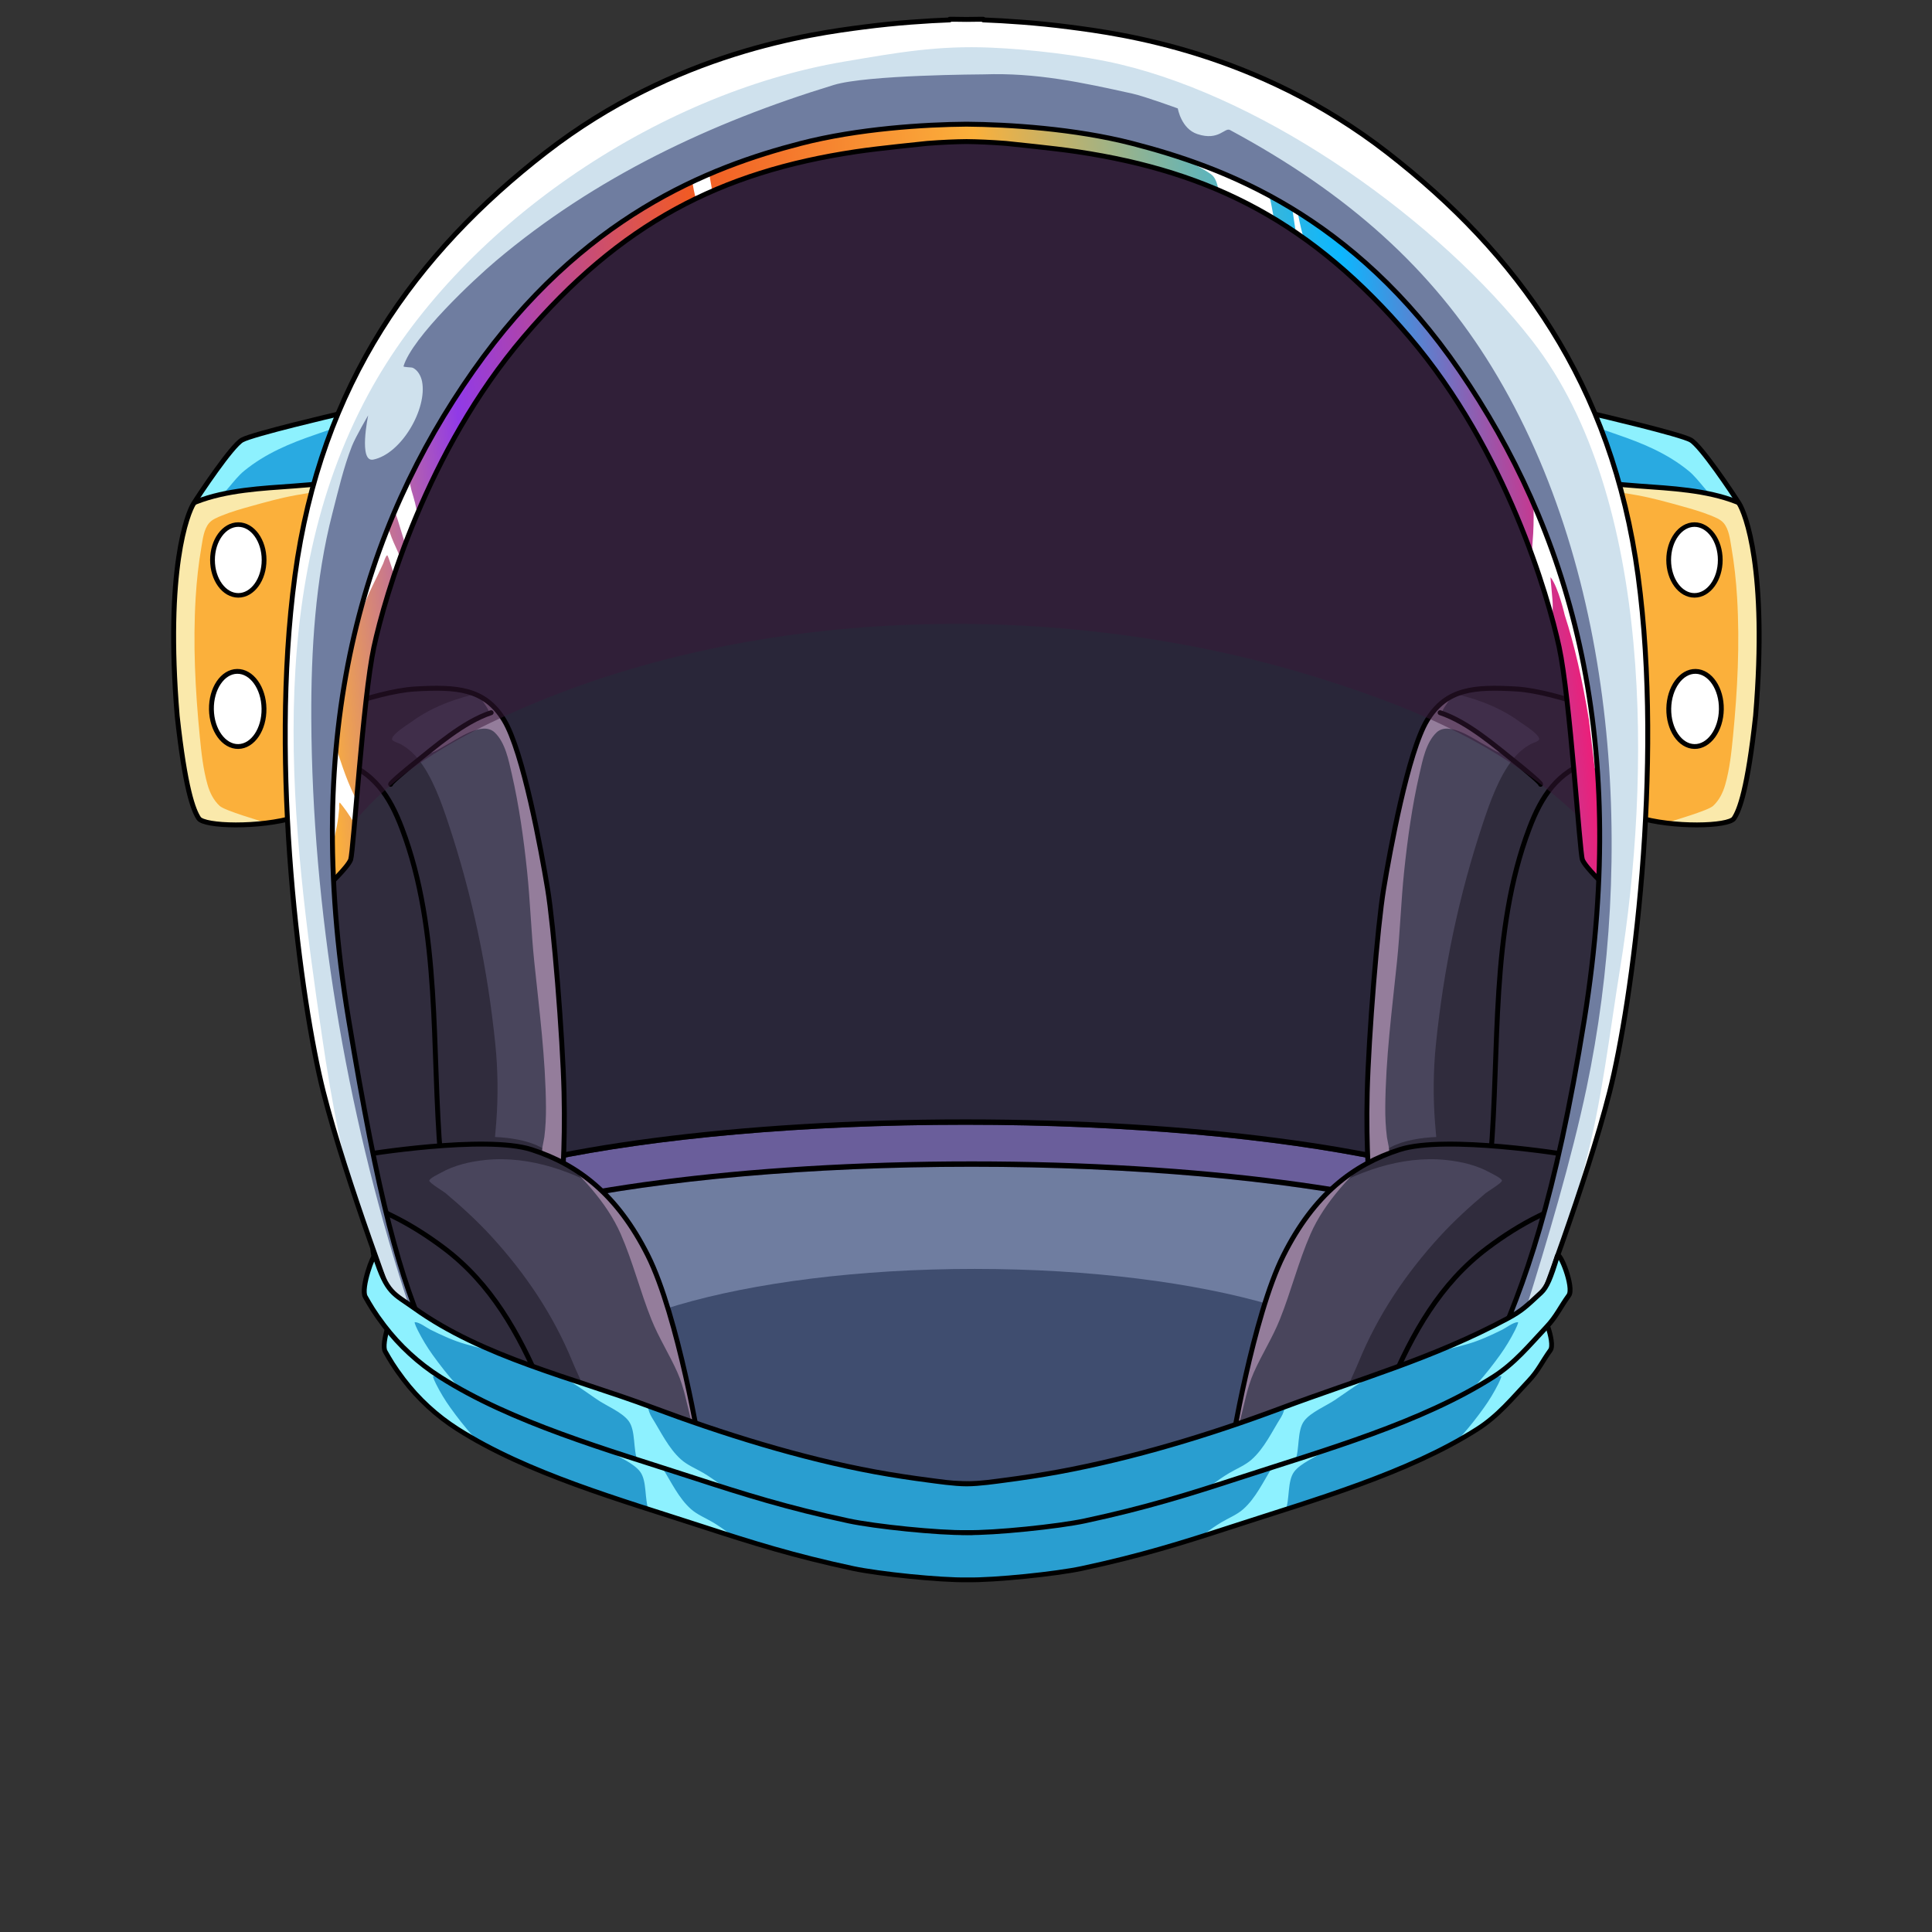 <svg width="100%" height="100%" viewBox="0 0 800 800" version="1.1"
    xmlns="http://www.w3.org/2000/svg" style="fill-rule:evenodd;clip-rule:evenodd;stroke-linecap:round;stroke-linejoin:round;stroke-miterlimit:1.5;">
    <rect x="0" y="0" width="800" height="800" fill="#333333" stroke="none"/>
    <g id="accessories-back" transform="translate(0,40)">
        <g id="astro-helmet-back" transform="matrix(0.953,0,0,0.953,18.564,7.93)">
            <path d="M159.048,533.673C139.148,473.972 122.816,406.741 120.745,344.195C113.971,139.636 232.338,-15.74 450.189,13.967C485.299,18.755 521.946,25.555 553.654,42.094C586.872,59.42 609.505,90.929 627.922,122.567C691.154,231.188 682.496,306.971 665.128,423.584C659.994,458.053 654.758,508.451 634.041,534.706C616.351,557.126 539.498,574.396 514.64,584.507C464.271,604.997 386.008,614.607 316.302,591.93C234.206,565.222 160.109,536.857 159.048,533.673Z" style="fill:rgb(41,38,57);"/>
            <clipPath id="_clip1_astro_helmet">
                <path d="M159.048,533.673C139.148,473.972 122.816,406.741 120.745,344.195C113.971,139.636 232.338,-15.74 450.189,13.967C485.299,18.755 521.946,25.555 553.654,42.094C586.872,59.42 609.505,90.929 627.922,122.567C691.154,231.188 682.496,306.971 665.128,423.584C659.994,458.053 654.758,508.451 634.041,534.706C616.351,557.126 539.498,574.396 514.64,584.507C464.271,604.997 386.008,614.607 316.302,591.93C234.206,565.222 160.109,536.857 159.048,533.673Z"/>
            </clipPath>
            <g clip-path="url(#_clip1_astro_helmet)">
                <path d="M158.622,597.591C150.081,589.997 143.436,576.512 138.697,566.311C134.503,557.283 131.151,547.773 129.408,537.948C119.268,480.774 187.097,471.526 226.436,469.366C302.406,465.195 385.443,463.602 461.427,465.242C509.226,466.274 558.577,465.312 605.412,476.837C626.057,481.917 653.193,485.417 667.629,502.303C702.777,543.416 630.336,605.512 601.093,624.118C591.554,630.188 581.646,635.69 571.439,640.554C530.382,660.119 484.895,668.737 439.896,672.822" style="fill:rgb(26,25,33);"/>
            </g>
        </g>
        <g transform="matrix(1.104,0,0,0.721,-55.541,121.042)">
            <g id="astro-suit-back">
                <path d="M412.423,422.61C534.488,422.61 633.59,454.335 633.59,493.411C633.59,532.487 537.819,627.324 415.753,627.324C293.688,627.324 191.256,532.487 191.256,493.411C191.256,454.335 290.358,422.61 412.423,422.61Z" style="fill:rgb(106,94,155);"/>
                <clipPath id="_clip2_astro_helmet">
                    <path d="M412.423,422.61C534.488,422.61 633.59,454.335 633.59,493.411C633.59,532.487 537.819,627.324 415.753,627.324C293.688,627.324 191.256,532.487 191.256,493.411C191.256,454.335 290.358,422.61 412.423,422.61Z"/>
                </clipPath>
                <g clip-path="url(#_clip2_astro_helmet)">
                    <g transform="matrix(1,0,0,1,2.295,24.116)">
                        <path d="M412.423,422.61C534.488,422.61 633.59,454.335 633.59,493.411C633.59,532.487 537.819,627.324 415.753,627.324C293.688,627.324 191.256,532.487 191.256,493.411C191.256,454.335 290.358,422.61 412.423,422.61Z" style="fill:rgb(111,125,160);"/>
                        <path d="M412.423,419.513C326.646,419.513 252.171,435.194 215.203,458.012C205.39,464.069 198.165,470.687 193.934,477.581C190.8,482.685 189.235,488.014 189.235,493.411C189.235,498.605 190.783,504.74 193.892,511.425C198.201,520.687 205.557,531.228 215.504,542.091C253.534,583.622 329.8,630.421 415.753,630.421C501.74,630.421 574.748,583.591 610.821,542.045C620.262,531.172 627.199,520.622 631.251,511.351C634.163,504.69 635.611,498.586 635.611,493.411C635.611,488.014 634.045,482.685 630.912,477.581C626.68,470.687 619.455,464.069 609.643,458.012C572.674,435.194 498.2,419.513 412.423,419.513ZM412.423,422.61C534.488,422.61 633.59,454.335 633.59,493.411C633.59,532.487 537.819,627.324 415.753,627.324C293.688,627.324 191.256,532.487 191.256,493.411C191.256,454.335 290.358,422.61 412.423,422.61Z"/>
                    </g>
                    <g transform="matrix(0.712,0,0,1,122.243,82.779)">
                        <path d="M412.423,422.61C534.488,422.61 633.59,454.335 633.59,493.411C633.59,532.487 537.819,627.324 415.753,627.324C293.688,627.324 191.256,532.487 191.256,493.411C191.256,454.335 290.358,422.61 412.423,422.61Z" style="fill:rgb(63,77,111);"/>
                    </g>
                    <g transform="matrix(0.962,0,0,1.475,27.547,-214.731)">
                        <path d="M203.92,514.57C203.041,512.433 212.01,506.078 213.17,505.239C224.432,497.093 237.519,493.062 251.024,490.49" style="fill:none;stroke:black;stroke-width:2.1px;"/>
                    </g>
                    <g transform="matrix(0.962,0,0,1.475,27.547,-214.731)">
                        <path d="M605.884,511.601C606.351,511.714 603.686,506.57 603.489,506.314C601.087,503.19 597.75,500.787 594.453,498.691C584.272,492.219 567.166,485.333 555.349,485.333" style="fill:none;stroke:black;stroke-width:2.1px;"/>
                    </g>
                </g>
                <path d="M412.423,419.513C326.646,419.513 252.171,435.194 215.203,458.012C205.39,464.069 198.165,470.687 193.934,477.581C190.8,482.685 189.235,488.014 189.235,493.411C189.235,498.605 190.783,504.74 193.892,511.425C198.201,520.687 205.557,531.228 215.504,542.091C253.534,583.622 329.8,630.421 415.753,630.421C501.74,630.421 574.748,583.591 610.821,542.045C620.262,531.172 627.199,520.622 631.251,511.351C634.163,504.69 635.611,498.586 635.611,493.411C635.611,488.014 634.045,482.685 630.912,477.581C626.68,470.687 619.455,464.069 609.643,458.012C572.674,435.194 498.2,419.513 412.423,419.513ZM412.423,422.61C534.488,422.61 633.59,454.335 633.59,493.411C633.59,532.487 537.819,627.324 415.753,627.324C293.688,627.324 191.256,532.487 191.256,493.411C191.256,454.335 290.358,422.61 412.423,422.61Z"/>
            </g>
        </g>
    </g>
    <g id="accessories-front" transform="translate(0,40)">"
        <g id="astro-helmet-mask" transform="matrix(0.953,0,0,0.953,18.564,7.93)">
            <path d="M159.048,533.673C139.148,473.972 122.816,406.741 120.745,344.195C113.971,139.636 232.338,-15.74 450.189,13.967C485.299,18.755 521.946,25.555 553.654,42.094C586.872,59.42 609.505,90.929 627.922,122.567C691.154,231.188 682.496,306.971 665.128,423.584C659.994,458.053 654.758,508.451 634.041,534.706C616.351,557.126 539.498,574.396 514.64,584.507C464.271,604.997 386.008,614.607 316.302,591.93C234.206,565.222 160.109,536.857 159.048,533.673Z" style="fill:none;"/>
        </g>
        <g id="astro-suit-front" transform="matrix(0.992,0,0,0.992,3.36,-13.645)">
            <g id="helmet-front" transform="matrix(1.074,0,0,1.074,-29.584,-14.202)">
                <g id="Curves" transform="matrix(0.91,0,0,0.91,35.882,15.428)">
                    <g id="cushion">
                        <path d="M116.784,278.44C116.784,278.44 146.954,265.669 164.681,264.653C182.408,263.636 194.395,264.398 202.639,277.941C210.882,291.484 218.569,333.89 221.228,349.926C223.888,365.962 227.65,412.604 228.272,437C228.894,461.397 227.15,479.477 227.15,479.477L145.104,475.663C145.104,475.663 127.734,390.818 124.965,362.589C122.195,334.359 116.784,278.44 116.784,278.44Z" style="fill:rgb(73,69,92);"/>
                        <clipPath id="_clip3_astro_helmet">
                            <path d="M116.784,278.44C116.784,278.44 146.954,265.669 164.681,264.653C182.408,263.636 194.395,264.398 202.639,277.941C210.882,291.484 218.569,333.89 221.228,349.926C223.888,365.962 227.65,412.604 228.272,437C228.894,461.397 227.15,479.477 227.15,479.477L145.104,475.663C145.104,475.663 127.734,390.818 124.965,362.589C122.195,334.359 116.784,278.44 116.784,278.44Z"/>
                        </clipPath>
                        <g clip-path="url(#_clip3_astro_helmet)">
                            <path d="M217.205,483.857C210.772,482.313 170.738,484.3 163.084,485.275C153.051,486.555 140.898,475.204 131.295,470.74C122.437,466.622 118.631,456.981 116.227,448.131C111.247,429.796 108.742,410.528 106.741,391.675C105.798,382.793 105.12,373.882 104.705,364.96C102.961,327.471 101.33,272.963 139.272,251.515C146.931,247.185 155.386,244.521 163.988,242.82C174.257,240.789 184.63,240.348 195.058,241.119L213.77,263.684C214.192,264.102 212.582,263.619 211.988,263.641C210.691,263.689 209.396,263.842 208.106,263.974C204.247,264.37 200.404,264.878 196.586,265.562C184.73,267.687 172.752,271.536 162.987,278.776C161.705,279.726 154.581,284.021 154.833,286.163C154.93,286.993 157.823,287.859 158.421,288.185C161.452,289.835 163.988,292.097 166.135,294.792C172.01,302.169 175.843,312.978 178.774,321.772C189.168,352.953 195.622,384.05 198.93,416.432C200.051,427.399 200.152,438.829 199.317,449.808C199.159,451.873 198.984,453.936 198.786,455.997C205.044,456.285 212.473,457.356 217.918,460.188C224.204,463.458 225.127,464.068 228.848,467.004C229.09,467.194 232.341,469.636 232.019,469.913C231.511,470.35 220.882,484.739 217.205,483.857Z" style="fill:rgb(48,44,61);"/>
                            <path d="M180.486,283.677C184.003,281.366 188.147,279.344 191.792,277.241C192.726,276.702 194.17,275.576 195.802,275.02C197.968,274.281 190.025,266.969 191.864,265.038C193.205,263.629 200.299,269.751 200.998,270.532C204.972,274.97 207.755,280.66 210.165,286.052C220.704,309.628 225.753,335.673 230.052,360.986C233.695,382.438 237.38,404.164 238.103,425.948C238.476,437.17 238.4,449.084 236.385,460.185C235.981,462.408 234.69,469.278 231.799,470.182C229.808,470.804 227.093,468.562 225.563,467.581C223.709,466.391 220.16,466.114 219.159,464.025C218.298,462.229 219.621,457.871 219.854,456.028C220.389,451.798 220.59,447.542 220.558,443.28C220.399,422.468 217.702,401.834 215.558,381.17C214.22,368.275 213.836,355.312 212.485,342.421C211.027,328.517 209.069,314.462 205.929,300.827C204.614,295.115 203.192,287.55 198.677,283.247C193.275,278.1 182.414,286.307 177.523,288.827C176.581,289.312 171.629,292.557 170.703,291.864C169.886,291.253 175.908,286.523 176.37,286.147" style="fill:rgb(148,125,155);"/>
                            <path d="M120.582,291.59C120.897,290.956 131.901,294.815 132.623,295.076C147.096,300.314 153.713,310.156 159.049,324.216C175.738,368.189 171.61,418.669 175.564,464.805" style="fill:none;stroke:black;stroke-width:2.1px;"/>
                            <path d="M154.222,305.377C153.8,304.931 162.384,297.949 162.872,297.556C163.144,297.337 163.418,297.12 163.691,296.902C173.408,289.169 185.114,278.785 197.138,274.777" style="fill:none;stroke:black;stroke-width:2.1px;"/>
                        </g>
                        <path d="M116.784,278.44C116.784,278.44 146.954,265.669 164.681,264.653C182.408,263.636 194.395,264.398 202.639,277.941C210.882,291.484 218.569,333.89 221.228,349.926C223.888,365.962 227.65,412.604 228.272,437C228.894,461.397 227.15,479.477 227.15,479.477L145.104,475.663C145.104,475.663 127.734,390.818 124.965,362.589C122.195,334.359 116.784,278.44 116.784,278.44Z" style="fill:none;stroke:black;stroke-width:2.1px;"/>
                        <g transform="matrix(-1,0,0,1,799.574,0)">
                            <path d="M116.784,278.44C116.784,278.44 146.954,265.669 164.681,264.653C182.408,263.636 194.395,264.398 202.639,277.941C210.882,291.484 218.569,333.89 221.228,349.926C223.888,365.962 227.65,412.604 228.272,437C228.894,461.397 227.15,479.477 227.15,479.477L145.104,475.663C145.104,475.663 127.734,390.818 124.965,362.589C122.195,334.359 116.784,278.44 116.784,278.44Z" style="fill:rgb(73,69,92);"/>
                            <clipPath id="_clip4_astro_helmet">
                                <path d="M116.784,278.44C116.784,278.44 146.954,265.669 164.681,264.653C182.408,263.636 194.395,264.398 202.639,277.941C210.882,291.484 218.569,333.89 221.228,349.926C223.888,365.962 227.65,412.604 228.272,437C228.894,461.397 227.15,479.477 227.15,479.477L145.104,475.663C145.104,475.663 127.734,390.818 124.965,362.589C122.195,334.359 116.784,278.44 116.784,278.44Z"/>
                            </clipPath>
                            <g clip-path="url(#_clip4_astro_helmet)">
                                <path d="M217.205,483.857C210.772,482.313 170.738,484.3 163.084,485.275C153.051,486.555 140.898,475.204 131.295,470.74C122.437,466.622 118.631,456.981 116.227,448.131C111.247,429.796 108.742,410.528 106.741,391.675C105.798,382.793 105.12,373.882 104.705,364.96C102.961,327.471 101.33,272.963 139.272,251.515C146.931,247.185 155.386,244.521 163.988,242.82C174.257,240.789 184.63,240.348 195.058,241.119L213.77,263.684C214.192,264.102 212.582,263.619 211.988,263.641C210.691,263.689 209.396,263.842 208.106,263.974C204.247,264.37 200.404,264.878 196.586,265.562C184.73,267.687 172.752,271.536 162.987,278.776C161.705,279.726 154.581,284.021 154.833,286.163C154.93,286.993 157.823,287.859 158.421,288.185C161.452,289.835 163.988,292.097 166.135,294.792C172.01,302.169 175.843,312.978 178.774,321.772C189.168,352.953 195.622,384.05 198.93,416.432C200.051,427.399 200.152,438.829 199.317,449.808C199.159,451.873 198.984,453.936 198.786,455.997C205.044,456.285 212.473,457.356 217.918,460.188C224.204,463.458 225.127,464.068 228.848,467.004C229.09,467.194 232.341,469.636 232.019,469.913C231.511,470.35 220.882,484.739 217.205,483.857Z" style="fill:rgb(48,44,61);"/>
                                <path d="M180.486,283.677C184.003,281.366 188.147,279.344 191.792,277.241C192.726,276.702 194.17,275.576 195.802,275.02C197.968,274.281 190.025,266.969 191.864,265.038C193.205,263.629 200.299,269.751 200.998,270.532C204.972,274.97 207.755,280.66 210.165,286.052C220.704,309.628 225.753,335.673 230.052,360.986C233.695,382.438 237.38,404.164 238.103,425.948C238.476,437.17 238.4,449.084 236.385,460.185C235.981,462.408 234.69,469.278 231.799,470.182C229.808,470.804 227.093,468.562 225.563,467.581C223.709,466.391 220.16,466.114 219.159,464.025C218.298,462.229 219.621,457.871 219.854,456.028C220.389,451.798 220.59,447.542 220.558,443.28C220.399,422.468 217.702,401.834 215.558,381.17C214.22,368.275 213.836,355.312 212.485,342.421C211.027,328.517 209.069,314.462 205.929,300.827C204.614,295.115 203.192,287.55 198.677,283.247C193.275,278.1 182.414,286.307 177.523,288.827C176.581,289.312 171.629,292.557 170.703,291.864C169.886,291.253 175.908,286.523 176.37,286.147" style="fill:rgb(148,125,155);"/>
                                <path d="M120.582,291.59C120.897,290.956 131.901,294.815 132.623,295.076C147.096,300.314 153.713,310.156 159.049,324.216C175.738,368.189 171.61,418.669 175.564,464.805" style="fill:none;stroke:black;stroke-width:2.1px;"/>
                                <path d="M154.222,305.377C153.8,304.931 162.384,297.949 162.872,297.556C163.144,297.337 163.418,297.12 163.691,296.902C173.408,289.169 185.114,278.785 197.138,274.777" style="fill:none;stroke:black;stroke-width:2.1px;"/>
                            </g>
                            <path d="M116.784,278.44C116.784,278.44 146.954,265.669 164.681,264.653C182.408,263.636 194.395,264.398 202.639,277.941C210.882,291.484 218.569,333.89 221.228,349.926C223.888,365.962 227.65,412.604 228.272,437C228.894,461.397 227.15,479.477 227.15,479.477L145.104,475.663C145.104,475.663 127.734,390.818 124.965,362.589C122.195,334.359 116.784,278.44 116.784,278.44Z" style="fill:none;stroke:black;stroke-width:2.1px;"/>
                        </g>
                        <path d="M142.504,463.622C142.504,463.622 194.643,454.998 214.447,461.398C234.252,467.799 250.994,480.539 264.038,506.534C277.083,532.528 286.471,589.73 286.471,589.73C286.471,589.73 204.517,564.953 185.571,553.41C166.624,541.867 155.164,527.687 155.164,527.687L142.504,463.622Z" style="fill:rgb(73,69,92);"/>
                        <clipPath id="_clip5_astro_helmet">
                            <path d="M142.504,463.622C142.504,463.622 194.643,454.998 214.447,461.398C234.252,467.799 250.994,480.539 264.038,506.534C277.083,532.528 286.471,589.73 286.471,589.73C286.471,589.73 204.517,564.953 185.571,553.41C166.624,541.867 155.164,527.687 155.164,527.687L142.504,463.622Z"/>
                        </clipPath>
                        <g clip-path="url(#_clip5_astro_helmet)">
                            <path d="M264.386,490.978C264.175,490.037 261.599,488.725 260.927,488.252C257.175,485.615 253.281,483.166 249.355,480.797C233.072,470.97 213.811,463.808 194.534,465.831C187.994,466.518 181.363,468.065 175.588,471.328C175.037,471.64 170.687,473.68 170.734,474.685C170.78,475.649 176.905,479.329 177.653,479.961C184.496,485.752 191.156,491.799 197.212,498.416C211.854,514.416 223.75,532.081 231.958,552.176C234.449,558.272 238.701,565.924 239.163,572.595C239.419,576.296 231.299,573.116 229.864,572.642C219.191,569.116 208.814,564.559 198.441,560.253C172.121,549.329 141.568,537.781 128.813,510.052C125.428,502.692 123.887,494.699 122.965,486.697C122.099,479.172 119.039,459.065 123.997,452.499C127.942,447.276 146.823,446.55 152.635,446.086C181.957,443.747 211.803,448.211 237.807,462.404" style="fill:rgb(48,44,61);"/>
                            <path d="M205.469,449.449C204.93,450.054 206.983,450.032 207.708,450.394C209.203,451.14 210.642,452.002 212.051,452.899C216.134,455.5 219.818,458.747 223.506,461.878C234.751,471.428 246.512,483.786 252.486,497.444C257.685,509.329 260.78,521.933 265.594,533.945C268.752,541.827 273.308,548.889 276.718,556.6C279.639,563.208 280.826,570.538 282.666,577.476C282.823,578.066 284.252,584.635 284.971,584.465C285.482,584.345 285.248,581.038 285.244,580.675C285.2,575.917 284.619,571.177 283.981,566.468C281.278,546.53 277.543,526.382 270.085,507.617C261.246,485.378 245.014,469.053 224.72,457.202" style="fill:rgb(148,125,155);"/>
                            <path d="M142.812,484.26C142.797,484.28 144.128,484.778 144.201,484.806C145.101,485.15 145.993,485.504 146.875,485.895C149.608,487.105 152.299,488.44 154.985,489.753C162.693,493.523 170.115,498.278 176.965,503.43C197.18,518.633 208.903,539.805 218.669,562.675" style="fill:none;stroke:black;stroke-width:2.1px;"/>
                        </g>
                        <path d="M142.504,463.622C142.504,463.622 194.643,454.998 214.447,461.398C234.252,467.799 250.994,480.539 264.038,506.534C277.083,532.528 286.471,589.73 286.471,589.73C286.471,589.73 204.517,564.953 185.571,553.41C166.624,541.867 155.164,527.687 155.164,527.687L142.504,463.622Z" style="fill:none;stroke:black;stroke-width:2.1px;"/>
                        <g transform="matrix(-1,0,0,1,799.574,0)">
                            <path d="M142.504,463.622C142.504,463.622 194.643,454.998 214.447,461.398C234.252,467.799 250.994,480.539 264.038,506.534C277.083,532.528 286.471,589.73 286.471,589.73C286.471,589.73 204.517,564.953 185.571,553.41C166.624,541.867 155.164,527.687 155.164,527.687L142.504,463.622Z" style="fill:rgb(73,69,92);"/>
                            <clipPath id="_clip6_astro_helmet">
                                <path d="M142.504,463.622C142.504,463.622 194.643,454.998 214.447,461.398C234.252,467.799 250.994,480.539 264.038,506.534C277.083,532.528 286.471,589.73 286.471,589.73C286.471,589.73 204.517,564.953 185.571,553.41C166.624,541.867 155.164,527.687 155.164,527.687L142.504,463.622Z"/>
                            </clipPath>
                            <g clip-path="url(#_clip6_astro_helmet)">
                                <path d="M264.386,490.978C264.175,490.037 261.599,488.725 260.927,488.252C257.175,485.615 253.281,483.166 249.355,480.797C233.072,470.97 213.811,463.808 194.534,465.831C187.994,466.518 181.363,468.065 175.588,471.328C175.037,471.64 170.687,473.68 170.734,474.685C170.78,475.649 176.905,479.329 177.653,479.961C184.496,485.752 191.156,491.799 197.212,498.416C211.854,514.416 223.75,532.081 231.958,552.176C234.449,558.272 238.701,565.924 239.163,572.595C239.419,576.296 231.299,573.116 229.864,572.642C219.191,569.116 208.814,564.559 198.441,560.253C172.121,549.329 141.568,537.781 128.813,510.052C125.428,502.692 123.887,494.699 122.965,486.697C122.099,479.172 119.039,459.065 123.997,452.499C127.942,447.276 146.823,446.55 152.635,446.086C181.957,443.747 211.803,448.211 237.807,462.404" style="fill:rgb(48,44,61);"/>
                                <path d="M205.469,449.449C204.93,450.054 206.983,450.032 207.708,450.394C209.203,451.14 210.642,452.002 212.051,452.899C216.134,455.5 219.818,458.747 223.506,461.878C234.751,471.428 246.512,483.786 252.486,497.444C257.685,509.329 260.78,521.933 265.594,533.945C268.752,541.827 273.308,548.889 276.718,556.6C279.639,563.208 280.826,570.538 282.666,577.476C282.823,578.066 284.252,584.635 284.971,584.465C285.482,584.345 285.248,581.038 285.244,580.675C285.2,575.917 284.619,571.177 283.981,566.468C281.278,546.53 277.543,526.382 270.085,507.617C261.246,485.378 245.014,469.053 224.72,457.202" style="fill:rgb(148,125,155);"/>
                                <path d="M142.812,484.26C142.797,484.28 144.128,484.778 144.201,484.806C145.101,485.15 145.993,485.504 146.875,485.895C149.608,487.105 152.299,488.44 154.985,489.753C162.693,493.523 170.115,498.278 176.965,503.43C197.18,518.633 208.903,539.805 218.669,562.675" style="fill:none;stroke:black;stroke-width:2.1px;"/>
                            </g>
                            <path d="M142.504,463.622C142.504,463.622 194.643,454.998 214.447,461.398C234.252,467.799 250.994,480.539 264.038,506.534C277.083,532.528 286.471,589.73 286.471,589.73C286.471,589.73 204.517,564.953 185.571,553.41C166.624,541.867 155.164,527.687 155.164,527.687L142.504,463.622Z" style="fill:none;stroke:black;stroke-width:2.1px;"/>
                        </g>
                    </g>
                    <path id="shadow" d="M125.253,345.229C138.225,307.599 182.534,284.414 216.187,270.465C319.31,227.724 446.903,227.368 551.448,260.204C594.526,273.734 637.684,291.693 671.995,329.977C682.051,341.197 686.381,308.055 678.124,282.516C646.438,184.507 601.181,61.784 500.085,20.774C312.636,-55.267 120.845,110.44 108.319,309.818" style="fill:rgb(56,25,57);fill-opacity:0.5;"/>
                    <path d="M400.174,16.652C408.351,16.426 419.578,16.82 434.175,18.796C469.907,23.633 556.254,42.823 591.924,91.047C627.595,139.271 652.508,187.053 664.702,231.131C676.895,275.209 675.93,333.741 675.93,333.741L673.482,349.329C673.482,349.329 664.379,340.776 663.206,337.536C662.033,334.296 657.935,268.344 653.277,246.764C648.62,225.184 630.805,162.992 589.325,114.338C547.845,65.683 505.39,43.853 447.491,35.184C436.941,33.604 419.153,31.924 417.01,31.64C410.414,31.134 404.836,30.909 400.174,30.858C395.513,30.909 389.934,31.133 383.337,31.64C381.194,31.924 363.406,33.604 352.856,35.184C294.957,43.853 252.502,65.683 211.022,114.338C169.542,162.992 151.727,225.184 147.07,246.764C142.413,268.344 138.314,334.296 137.142,337.536C135.969,340.776 126.866,349.329 126.866,349.329L124.418,333.741C124.418,333.741 123.452,275.209 135.646,231.131C147.839,187.053 172.752,139.271 208.423,91.047C244.094,42.823 330.44,23.633 366.173,18.796C380.77,16.82 391.997,16.426 400.174,16.652Z" style="fill:url(#_Linear7_astro_helmet);"/>
                    <clipPath id="_clip8_astro_helmet">
                        <path d="M400.174,16.652C408.351,16.426 419.578,16.82 434.175,18.796C469.907,23.633 556.254,42.823 591.924,91.047C627.595,139.271 652.508,187.053 664.702,231.131C676.895,275.209 675.93,333.741 675.93,333.741L673.482,349.329C673.482,349.329 664.379,340.776 663.206,337.536C662.033,334.296 657.935,268.344 653.277,246.764C648.62,225.184 630.805,162.992 589.325,114.338C547.845,65.683 505.39,43.853 447.491,35.184C436.941,33.604 419.153,31.924 417.01,31.64C410.414,31.134 404.836,30.909 400.174,30.858C395.513,30.909 389.934,31.133 383.337,31.64C381.194,31.924 363.406,33.604 352.856,35.184C294.957,43.853 252.502,65.683 211.022,114.338C169.542,162.992 151.727,225.184 147.07,246.764C142.413,268.344 138.314,334.296 137.142,337.536C135.969,340.776 126.866,349.329 126.866,349.329L124.418,333.741C124.418,333.741 123.452,275.209 135.646,231.131C147.839,187.053 172.752,139.271 208.423,91.047C244.094,42.823 330.44,23.633 366.173,18.796C380.77,16.82 391.997,16.426 400.174,16.652Z"/>
                    </clipPath>
                    <g clip-path="url(#_clip8_astro_helmet)">
                        <path d="M123.334,364.392C123.582,364.193 123.505,361.718 123.534,361.374C123.798,358.235 124.337,355.114 124.827,352.004C126.368,342.233 129.381,332.787 131.264,323.101C131.733,320.692 132.021,318.21 132.243,315.766C132.287,315.279 132.09,313.564 132.441,313.162C132.553,313.034 135.135,316.547 135.288,316.768C137.663,320.213 139.831,323.73 142.007,327.303C142.631,328.327 144.342,330.022 145.268,328.216C147.239,324.373 143.929,319.145 141.974,316.062C137.346,308.763 134.311,300.16 131.706,291.974C131.051,289.917 130.47,287.838 129.829,285.777C129.721,285.428 129.365,283.852 128.762,283.974C127.967,284.136 127.667,286.593 127.552,287.165C126.82,290.802 126.433,294.528 125.998,298.21C125.504,302.396 125.033,306.589 124.617,310.784C123.957,317.435 123.766,324.087 123.354,330.751L123.334,364.392ZM641.912,176.291C641.785,175.479 642.118,177.924 642.161,178.745C642.248,180.385 642.322,182.032 642.341,183.674C642.399,188.618 642.469,193.528 642.179,198.469C641.822,204.533 640.976,210.735 641.654,216.796C642.626,225.492 645.985,233.957 648.615,242.251C648.729,242.608 650.604,248.796 650.734,248.748C651.214,248.57 650.779,244.612 650.762,244.184C650.567,239.197 650.422,234.242 650.545,229.252C650.608,226.685 649.398,216.643 649.632,216.948C652.992,221.327 655.656,233.081 655.656,233.081C659.737,245.624 663.192,260.546 666.007,277.904L668.452,298.327L671.446,305.591L672.143,299.41L671.122,277.27C671.122,277.27 664.505,215.744 650.965,188.976L641.912,176.291ZM131.763,265.429C132.862,259.589 135.085,253.677 136.764,247.959C139.586,238.345 142.243,228.992 146.759,220.019C148.243,217.07 149.639,214.068 151.028,211.073C151.379,210.316 151.961,208.006 152.732,207.549C152.946,207.422 153.802,210.078 153.864,210.264C154.691,212.727 155.481,215.203 156.301,217.669C156.481,218.212 156.899,220.57 157.717,219.451C162.223,213.285 156.709,205.69 154.585,199.824C153.787,197.62 152.996,195.397 152.356,193.141C152.14,192.376 151.928,191.611 151.732,190.841C151.716,190.778 151.478,189.695 151.376,189.754C149.695,190.718 148.528,197.808 147.985,199.484C145.064,208.516 141.636,217.352 138.59,226.338L131.763,265.429ZM154.13,183.432C153.784,183.476 154.386,184.08 154.508,184.406C154.767,185.098 155.019,185.791 155.261,186.489C155.947,188.476 156.614,190.471 157.252,192.473C158.306,195.781 159.279,199.113 160.312,202.427C160.452,202.877 161.027,205.541 161.892,205.166C163.295,204.557 163.825,200.524 164.218,199.245C166.623,191.423 165.435,187.607 163.123,179.854C162.834,178.884 161.651,172.241 160.411,172.078C159.04,171.899 157.403,176.278 157.006,177.131L154.13,183.432ZM539.183,54.897C538.734,54.627 539.55,61.326 539.698,62.202C540.473,66.793 540.744,72.826 543.959,76.455C544.597,77.174 546.796,79.662 548.006,79.115C548.929,78.698 544.725,73.781 544.522,73.169C542.303,66.496 541.198,57.792 539.429,51.341L539.183,54.897ZM452.063,23.696C467.697,32.223 489.805,34.568 504.402,44.666C508.661,47.612 506.767,54.373 510.957,57.745C515.204,61.164 520.795,62.83 525.627,65.248C526.898,65.884 529.793,68.109 531.409,67.771C532.587,67.525 531.392,63.259 531.266,62.657C530.126,57.198 529.723,51.326 525.948,46.929C515.465,34.72 495.176,29.283 480.243,25.597L452.063,23.696ZM282.353,43.993C281.848,43.71 282.439,45.148 282.527,45.721C282.695,46.824 282.959,47.91 283.217,48.996C283.698,51.024 284.76,61.107 289.042,58.751C294.359,55.827 289.828,47.982 290.42,42.909C290.635,41.075 292.31,36.871 291.303,35.163C290.57,33.92 287.822,34.918 286.816,35.19L282.353,43.993Z" style="fill:white;"/>
                    </g>
                    <path d="M400.174,16.652C408.351,16.426 419.578,16.82 434.175,18.796C469.907,23.633 556.254,42.823 591.924,91.047C627.595,139.271 652.508,187.053 664.702,231.131C676.895,275.209 675.93,333.741 675.93,333.741L673.482,349.329C673.482,349.329 664.379,340.776 663.206,337.536C662.033,334.296 657.935,268.344 653.277,246.764C648.62,225.184 630.805,162.992 589.325,114.338C547.845,65.683 505.39,43.853 447.491,35.184C436.941,33.604 419.153,31.924 417.01,31.64C410.414,31.134 404.836,30.909 400.174,30.858C395.513,30.909 389.934,31.133 383.337,31.64C381.194,31.924 363.406,33.604 352.856,35.184C294.957,43.853 252.502,65.683 211.022,114.338C169.542,162.992 151.727,225.184 147.07,246.764C142.413,268.344 138.314,334.296 137.142,337.536C135.969,340.776 126.866,349.329 126.866,349.329L124.418,333.741C124.418,333.741 123.452,275.209 135.646,231.131C147.839,187.053 172.752,139.271 208.423,91.047C244.094,42.823 330.44,23.633 366.173,18.796C380.77,16.82 391.997,16.426 400.174,16.652Z" style="fill:none;stroke:black;stroke-width:2.1px;"/>
                    <g id="side-lights">
                        <path d="M668.678,147.311C668.678,147.311 705.052,155.787 709.495,158.331C713.938,160.874 727.519,181.254 730.14,185.435C732.761,189.616 742.363,213.334 737.18,276.128C733.778,307.381 730.273,316.474 727.956,319.94C725.639,323.405 701.914,324.041 686.688,319.399C671.462,314.757 681.492,223.604 675.841,195.927C670.19,168.25 668.678,147.311 668.678,147.311Z" style="fill:rgb(41,170,225);"/>
                        <clipPath id="_clip9_astro_helmet">
                            <path d="M668.678,147.311C668.678,147.311 705.052,155.787 709.495,158.331C713.938,160.874 727.519,181.254 730.14,185.435C732.761,189.616 742.363,213.334 737.18,276.128C733.778,307.381 730.273,316.474 727.956,319.94C725.639,323.405 701.914,324.041 686.688,319.399C671.462,314.757 681.492,223.604 675.841,195.927C670.19,168.25 668.678,147.311 668.678,147.311Z"/>
                        </clipPath>
                        <g clip-path="url(#_clip9_astro_helmet)">
                            <path d="M638.864,143.384C638.377,143.431 639.801,143.67 640.275,143.792C641.319,144.062 642.357,144.358 643.391,144.66C646.353,145.528 649.322,146.381 652.278,147.267C661.047,149.897 669.589,153.086 678.242,156.047C689.169,159.788 699.497,164.1 708.54,171.472C713.295,175.348 716.734,181.87 721.966,184.92C725.532,186.999 730.274,187.918 734.193,189.135C735.154,189.434 737.643,190.534 738.354,189.26C739.538,187.136 737.056,183.13 736.098,181.403C732.163,174.312 726.724,168.052 720.76,162.604C702.332,145.773 680.488,140.357 656.277,138.088C649.961,137.496 640.494,134.422 634.436,137.263" style="fill:rgb(141,241,254);"/>
                            <path d="M652.927,173.71C653.748,175.011 660.621,175.105 662.009,175.295C671.288,176.565 678.011,177.281 687.349,177.968C701.112,178.979 716.165,179.669 729.043,184.723C741.4,189.573 749.63,200.97 755.23,216.881C763.808,241.253 762.12,270.676 756.57,295.465C753.896,307.409 750.021,319.569 741.522,328.723C730.707,340.371 715.45,342.181 700.342,341.242C671.38,339.44 644.361,329.243 630.255,302.27C619.72,282.125 617.548,258.188 617.567,235.82" style="fill:rgb(251,176,59);"/>
                            <clipPath id="_clip10_astro_helmet">
                                <path d="M652.927,173.71C653.748,175.011 660.621,175.105 662.009,175.295C671.288,176.565 678.011,177.281 687.349,177.968C701.112,178.979 716.165,179.669 729.043,184.723C741.4,189.573 749.63,200.97 755.23,216.881C763.808,241.253 762.12,270.676 756.57,295.465C753.896,307.409 750.021,319.569 741.522,328.723C730.707,340.371 715.45,342.181 700.342,341.242C671.38,339.44 644.361,329.243 630.255,302.27C619.72,282.125 617.548,258.188 617.567,235.82"/>
                            </clipPath>
                            <g clip-path="url(#_clip10_astro_helmet)">
                                <path d="M657.317,177.056C666.952,179.192 676.998,180.157 686.741,181.931C693.21,183.109 699.638,184.907 705.967,186.673C710.017,187.804 714.075,188.961 717.976,190.543C719.916,191.329 722.191,192.182 723.578,193.832C725.803,196.477 726.25,200.66 726.814,203.924C728.056,211.104 728.851,218.372 729.285,225.645C730.465,245.438 729.466,265.165 727.529,284.874C726.85,291.784 726.118,298.864 724.202,305.56C723.24,308.921 721.653,312.164 719.023,314.598C716.856,316.602 702.653,320.698 695.347,323.029C692.392,323.972 719.649,343.773 740.881,340.609C749.53,339.32 752.265,223.973 741.36,172.695C739.32,163.102 652.797,175.817 649.751,171.875" style="fill:rgb(250,233,171);"/>
                            </g>
                            <path d="M652.927,173.71C653.748,175.011 660.621,175.105 662.009,175.295C671.288,176.565 678.011,177.281 687.349,177.968C701.112,178.979 716.165,179.669 729.043,184.723C741.4,189.573 749.63,200.97 755.23,216.881C763.808,241.253 762.12,270.676 756.57,295.465C753.896,307.409 750.021,319.569 741.522,328.723C730.707,340.371 715.45,342.181 700.342,341.242C671.38,339.44 644.361,329.243 630.255,302.27C619.72,282.125 617.548,258.188 617.567,235.82" style="fill:none;stroke:black;stroke-width:2.1px;"/>
                            <g transform="matrix(0.994,0,0,0.946,15.102,12.064)">
                                <ellipse cx="700.174" cy="208.763" rx="11.084" ry="15.982" style="fill:white;stroke:black;stroke-width:2.05px;"/>
                            </g>
                            <g transform="matrix(1.013,0.016,-0.016,1.004,5.39,52.38)">
                                <ellipse cx="700.174" cy="208.763" rx="11.084" ry="15.982" style="fill:white;stroke:black;stroke-width:2.05px;"/>
                            </g>
                        </g>
                        <path d="M668.678,147.311C668.678,147.311 705.052,155.787 709.495,158.331C713.938,160.874 727.519,181.254 730.14,185.435C732.761,189.616 742.363,213.334 737.18,276.128C733.778,307.381 730.273,316.474 727.956,319.94C725.639,323.405 701.914,324.041 686.688,319.399C671.462,314.757 681.492,223.604 675.841,195.927C670.19,168.25 668.678,147.311 668.678,147.311Z" style="fill:none;stroke:black;stroke-width:2.1px;"/>
                        <g transform="matrix(-1,0,0,1,800.223,0)">
                            <path d="M668.678,147.311C668.678,147.311 705.052,155.787 709.495,158.331C713.938,160.874 727.519,181.254 730.14,185.435C732.761,189.616 742.363,213.334 737.18,276.128C733.778,307.381 730.273,316.474 727.956,319.94C725.639,323.405 701.914,324.041 686.688,319.399C671.462,314.757 681.492,223.604 675.841,195.927C670.19,168.25 668.678,147.311 668.678,147.311Z" style="fill:rgb(41,170,225);"/>
                            <clipPath id="_clip11_astro_helmet">
                                <path d="M668.678,147.311C668.678,147.311 705.052,155.787 709.495,158.331C713.938,160.874 727.519,181.254 730.14,185.435C732.761,189.616 742.363,213.334 737.18,276.128C733.778,307.381 730.273,316.474 727.956,319.94C725.639,323.405 701.914,324.041 686.688,319.399C671.462,314.757 681.492,223.604 675.841,195.927C670.19,168.25 668.678,147.311 668.678,147.311Z"/>
                            </clipPath>
                            <g clip-path="url(#_clip11_astro_helmet)">
                                <path d="M638.864,143.384C638.377,143.431 639.801,143.67 640.275,143.792C641.319,144.062 642.357,144.358 643.391,144.66C646.353,145.528 649.322,146.381 652.278,147.267C661.047,149.897 669.589,153.086 678.242,156.047C689.169,159.788 699.497,164.1 708.54,171.472C713.295,175.348 716.734,181.87 721.966,184.92C725.532,186.999 730.274,187.918 734.193,189.135C735.154,189.434 737.643,190.534 738.354,189.26C739.538,187.136 737.056,183.13 736.098,181.403C732.163,174.312 726.724,168.052 720.76,162.604C702.332,145.773 680.488,140.357 656.277,138.088C649.961,137.496 640.494,134.422 634.436,137.263" style="fill:rgb(141,241,254);"/>
                                <path d="M652.927,173.71C653.748,175.011 660.621,175.105 662.009,175.295C671.288,176.565 678.011,177.281 687.349,177.968C701.112,178.979 716.165,179.669 729.043,184.723C741.4,189.573 749.63,200.97 755.23,216.881C763.808,241.253 762.12,270.676 756.57,295.465C753.896,307.409 750.021,319.569 741.522,328.723C730.707,340.371 715.45,342.181 700.342,341.242C671.38,339.44 644.361,329.243 630.255,302.27C619.72,282.125 617.548,258.188 617.567,235.82" style="fill:rgb(251,176,59);"/>
                                <clipPath id="_clip12_astro_helmet">
                                    <path d="M652.927,173.71C653.748,175.011 660.621,175.105 662.009,175.295C671.288,176.565 678.011,177.281 687.349,177.968C701.112,178.979 716.165,179.669 729.043,184.723C741.4,189.573 749.63,200.97 755.23,216.881C763.808,241.253 762.12,270.676 756.57,295.465C753.896,307.409 750.021,319.569 741.522,328.723C730.707,340.371 715.45,342.181 700.342,341.242C671.38,339.44 644.361,329.243 630.255,302.27C619.72,282.125 617.548,258.188 617.567,235.82"/>
                                </clipPath>
                                <g clip-path="url(#_clip12_astro_helmet)">
                                    <path d="M657.317,177.056C666.952,179.192 676.998,180.157 686.741,181.931C693.21,183.109 699.638,184.907 705.967,186.673C710.017,187.804 714.075,188.961 717.976,190.543C719.916,191.329 722.191,192.182 723.578,193.832C725.803,196.477 726.25,200.66 726.814,203.924C728.056,211.104 728.851,218.372 729.285,225.645C730.465,245.438 729.466,265.165 727.529,284.874C726.85,291.784 726.118,298.864 724.202,305.56C723.24,308.921 721.653,312.164 719.023,314.598C716.856,316.602 702.653,320.698 695.347,323.029C692.392,323.972 719.649,343.773 740.881,340.609C749.53,339.32 752.265,223.973 741.36,172.695C739.32,163.102 652.797,175.817 649.751,171.875" style="fill:rgb(250,233,171);"/>
                                </g>
                                <path d="M652.927,173.71C653.748,175.011 660.621,175.105 662.009,175.295C671.288,176.565 678.011,177.281 687.349,177.968C701.112,178.979 716.165,179.669 729.043,184.723C741.4,189.573 749.63,200.97 755.23,216.881C763.808,241.253 762.12,270.676 756.57,295.465C753.896,307.409 750.021,319.569 741.522,328.723C730.707,340.371 715.45,342.181 700.342,341.242C671.38,339.44 644.361,329.243 630.255,302.27C619.72,282.125 617.548,258.188 617.567,235.82" style="fill:none;stroke:black;stroke-width:2.1px;"/>
                                <g transform="matrix(0.994,0,0,0.946,15.102,12.064)">
                                    <ellipse cx="700.174" cy="208.763" rx="11.084" ry="15.982" style="fill:white;stroke:black;stroke-width:2.05px;"/>
                                </g>
                                <g transform="matrix(1.013,0.016,-0.016,1.004,5.39,52.38)">
                                    <ellipse cx="700.174" cy="208.763" rx="11.084" ry="15.982" style="fill:white;stroke:black;stroke-width:2.05px;"/>
                                </g>
                            </g>
                            <path d="M668.678,147.311C668.678,147.311 705.052,155.787 709.495,158.331C713.938,160.874 727.519,181.254 730.14,185.435C732.761,189.616 742.363,213.334 737.18,276.128C733.778,307.381 730.273,316.474 727.956,319.94C725.639,323.405 701.914,324.041 686.688,319.399C671.462,314.757 681.492,223.604 675.841,195.927C670.19,168.25 668.678,147.311 668.678,147.311Z" style="fill:none;stroke:black;stroke-width:2.1px;"/>
                        </g>
                    </g>
                    <path d="M400.157,-21.314C404.712,-21.406 407.346,-21.372 407.346,-21.372L407.347,-21.102C416.718,-20.741 429.837,-19.917 444.16,-18.057C466.194,-15.196 524.413,-7.518 579.868,35.514C635.323,78.546 675.923,134.217 686.985,216.31C698.048,298.404 684.476,398.749 674.837,436.741C665.198,474.733 642.799,533.553 642.799,533.553L636.465,545.839L624.818,549.37C638.474,519.392 651.659,482.83 664.039,405.838C683.886,282.407 656.53,195.626 610.811,128.803C565.288,62.265 510.307,41.801 470.943,31.648C446.477,25.337 418.127,23.561 400.157,23.428C382.188,23.561 353.835,25.328 329.371,31.648C290.046,41.806 235.865,62.827 189.503,128.803C142.829,195.224 115.765,282.257 136.276,405.838C149.043,482.766 157.78,515.587 171.436,545.565L159.789,542.034L157.516,533.553C157.516,533.553 135.116,474.733 125.478,436.741C115.839,398.749 102.267,298.404 113.329,216.31C124.392,134.217 164.992,78.546 220.447,35.514C275.902,-7.518 334.121,-15.196 356.155,-18.057C370.478,-19.917 383.597,-20.741 392.968,-21.102L392.969,-21.372C392.969,-21.372 395.602,-21.406 400.157,-21.314Z" style="fill:rgb(207,225,237);"/>
                    <clipPath id="_clip13_astro_helmet">
                        <path d="M400.157,-21.314C404.712,-21.406 407.346,-21.372 407.346,-21.372L407.347,-21.102C416.718,-20.741 429.837,-19.917 444.16,-18.057C466.194,-15.196 524.413,-7.518 579.868,35.514C635.323,78.546 675.923,134.217 686.985,216.31C698.048,298.404 684.476,398.749 674.837,436.741C665.198,474.733 642.799,533.553 642.799,533.553L636.465,545.839L624.818,549.37C638.474,519.392 651.659,482.83 664.039,405.838C683.886,282.407 656.53,195.626 610.811,128.803C565.288,62.265 510.307,41.801 470.943,31.648C446.477,25.337 418.127,23.561 400.157,23.428C382.188,23.561 353.835,25.328 329.371,31.648C290.046,41.806 235.865,62.827 189.503,128.803C142.829,195.224 115.765,282.257 136.276,405.838C149.043,482.766 157.78,515.587 171.436,545.565L159.789,542.034L157.516,533.553C157.516,533.553 135.116,474.733 125.478,436.741C115.839,398.749 102.267,298.404 113.329,216.31C124.392,134.217 164.992,78.546 220.447,35.514C275.902,-7.518 334.121,-15.196 356.155,-18.057C370.478,-19.917 383.597,-20.741 392.968,-21.102L392.969,-21.372C392.969,-21.372 395.602,-21.406 400.157,-21.314Z"/>
                    </clipPath>
                    <g clip-path="url(#_clip13_astro_helmet)">
                        <path d="M343.461,6.686C357.717,2.332 406.644,2.183 407.549,2.153C430.038,1.397 449.119,5.535 471.102,10.396C476.184,11.52 490.408,16.706 490.408,16.706C490.408,16.706 491.842,25.351 498.728,27.645C507.986,30.729 510.411,24.69 512.717,25.93C563.542,53.288 599.064,85.493 624.637,127.327C678.982,216.229 685.471,337.604 664.976,435.133C658.644,465.264 648.033,500.986 638.82,530.303C637.658,534.002 611.259,614.134 608.243,593.437C606.993,584.86 616.427,528.917 614.811,521.585C609.701,498.408 605.337,475.073 600.179,451.904C582.29,371.541 559.505,291.185 522.513,217.343C503.336,179.064 480.31,143.073 453.646,109.602C438.561,90.666 420.757,71.727 405.922,51.363C402.883,67.975 397.884,83.114 389.855,102.161C386.225,110.773 382.469,119.329 378.625,127.847C373.269,139.712 367.788,151.52 362.25,163.302C322.277,248.337 281.752,333.192 246.355,420.271C234.5,449.435 206.519,508.797 204.804,541.152C203.501,565.743 214.926,590.79 219.53,614.633L196.428,600.573C190.983,595.854 187.88,585.464 184.661,579.191C175.174,560.703 166.263,541.394 159.909,521.588C135.137,444.372 120.692,358.327 120.328,277.228C120.198,248.178 122.045,217.802 129.353,189.569C131.835,179.979 134.063,170.125 137.696,160.889C139.217,157.022 144.622,147.79 144.622,147.79C144.622,147.79 140.374,168.009 146.816,166.68C158.864,164.195 169.936,144.923 167.627,133.287C167.182,131.041 165.78,128.363 163.568,127.445C163.043,127.227 159.574,127.272 159.713,126.814C163.462,114.408 189.579,89.907 199.325,81.688C241.523,46.095 290.905,22.738 343.461,6.686Z" style="fill:rgb(111,125,160);"/>
                        <path d="M151.989,523.792C152.03,523.747 152.021,523.704 152.007,523.642C149.956,514.328 145.854,505.211 142.913,496.16C134.112,469.08 129.085,441.362 124.948,413.244C111.675,323.035 99.4,222.697 144.623,138.862C183.061,67.606 267.582,10.31 347.875,-3.291C370.591,-7.139 387.795,-10.248 410.703,-9.258C427.161,-8.547 449.526,-5.992 465.701,-2.151C529.406,12.979 602.009,64.814 641.77,115.928C693.951,183.009 692.379,303.687 679.337,383.837C674.747,412.046 671.587,440.56 664.265,468.226C661.738,477.772 658.851,487.219 656.318,496.762C656.022,497.878 652.372,512.319 653.6,512.149C656.069,511.808 665.971,487.565 667.023,484.966C679.711,453.612 689.191,420.954 698.201,388.391C729.947,273.662 760.314,123.798 671.742,25.522C607.781,-45.446 503.961,-72.662 412.119,-76.789C371.696,-78.606 331.033,-77.791 292.421,-64.352C233.181,-43.732 175.415,2.632 139.38,53.541C45.543,186.109 51.708,366.391 133.161,502.863" style="fill:white;"/>
                    </g>
                    <path d="M400.157,-21.314C404.712,-21.406 407.346,-21.372 407.346,-21.372L407.347,-21.102C416.718,-20.741 429.837,-19.917 444.16,-18.057C466.194,-15.196 524.413,-7.518 579.868,35.514C635.323,78.546 675.923,134.217 686.985,216.31C698.048,298.404 684.476,398.749 674.837,436.741C665.198,474.733 642.799,533.553 642.799,533.553L636.465,545.839L624.818,549.37C638.474,519.392 651.659,482.83 664.039,405.838C683.886,282.407 656.53,195.626 610.811,128.803C565.288,62.265 510.307,41.801 470.943,31.648C446.477,25.337 418.127,23.561 400.157,23.428C382.188,23.561 353.835,25.328 329.371,31.648C290.046,41.806 235.865,62.827 189.503,128.803C142.829,195.224 115.765,282.257 136.276,405.838C149.043,482.766 157.78,515.587 171.436,545.565L159.789,542.034L157.516,533.553C157.516,533.553 135.116,474.733 125.478,436.741C115.839,398.749 102.267,298.404 113.329,216.31C124.392,134.217 164.992,78.546 220.447,35.514C275.902,-7.518 334.121,-15.196 356.155,-18.057C370.478,-19.917 383.597,-20.741 392.968,-21.102L392.969,-21.372C392.969,-21.372 395.602,-21.406 400.157,-21.314Z" style="fill:none;stroke:black;stroke-width:2.1px;"/>
                </g>
                <g id="blue-strips">
                    <g transform="matrix(0.881,0,0,0.881,47.784,51.909)">
                        <path d="M384.336,602.617C387.286,602.999 394.925,604.143 400.242,604.143C405.56,604.143 413.289,602.999 416.24,602.617C424.006,601.612 431.749,600.445 439.451,599.029C471.173,593.197 504.03,583.248 534.159,571.967C567.713,559.404 599.25,550.664 631.246,533.507C637.288,530.267 639.161,528.406 645.515,522.508C647.985,520.216 649.643,516.343 652.486,506.916C653.343,504.074 659.849,520.289 657.407,523.657C653.712,528.753 652.171,532.582 647.889,537.13C640.481,544.997 634.358,552.609 625.194,558.448C594.465,578.025 553.446,589.613 516.938,601.509C495.134,608.614 476.709,614.394 450.679,619.956C439.41,622.364 412.125,625.19 400.229,624.96C388.332,625.19 361.048,622.364 349.779,619.956C323.749,614.394 305.324,608.614 283.52,601.509C247.012,589.613 205.993,578.025 175.264,558.448C166.1,552.609 157.978,545.132 151.437,536.529C147.18,530.929 145.38,527.748 143.374,524.222C141.317,520.606 147.011,505.232 147.539,506.878C152.706,523.008 155.41,522.697 164.322,529.09C193.669,550.144 232.174,558.843 265.728,571.406C295.858,582.687 329.403,593.197 361.124,599.029C368.826,600.445 376.57,601.612 384.336,602.617Z" style="fill:rgb(41,158,208);"/>
                        <clipPath id="_clip14_astro_helmet">
                            <path d="M384.336,602.617C387.286,602.999 394.925,604.143 400.242,604.143C405.56,604.143 413.289,602.999 416.24,602.617C424.006,601.612 431.749,600.445 439.451,599.029C471.173,593.197 504.03,583.248 534.159,571.967C567.713,559.404 599.25,550.664 631.246,533.507C637.288,530.267 639.161,528.406 645.515,522.508C647.985,520.216 649.643,516.343 652.486,506.916C653.343,504.074 659.849,520.289 657.407,523.657C653.712,528.753 652.171,532.582 647.889,537.13C640.481,544.997 634.358,552.609 625.194,558.448C594.465,578.025 553.446,589.613 516.938,601.509C495.134,608.614 476.709,614.394 450.679,619.956C439.41,622.364 412.125,625.19 400.229,624.96C388.332,625.19 361.048,622.364 349.779,619.956C323.749,614.394 305.324,608.614 283.52,601.509C247.012,589.613 205.993,578.025 175.264,558.448C166.1,552.609 157.978,545.132 151.437,536.529C147.18,530.929 145.38,527.748 143.374,524.222C141.317,520.606 147.011,505.232 147.539,506.878C152.706,523.008 155.41,522.697 164.322,529.09C193.669,550.144 232.174,558.843 265.728,571.406C295.858,582.687 329.403,593.197 361.124,599.029C368.826,600.445 376.57,601.612 384.336,602.617Z"/>
                        </clipPath>
                        <g clip-path="url(#_clip14_astro_helmet)">
                            <path d="M203.501,580.182C203.673,580.301 203.802,580.367 203.804,580.294L203.501,580.182C203.213,579.984 202.806,579.637 202.675,579.541C201.856,578.943 201.044,578.338 200.23,577.733C197.88,575.986 195.577,574.182 193.308,572.33C185.103,565.63 178.289,557.604 172.125,549.018C169.755,545.716 167.664,542.234 165.831,538.608C165.762,538.471 164.062,535.085 164.564,535.086C166.562,535.088 169.497,537.451 171.246,538.311C176.161,540.73 180.984,542.986 186.274,544.49C197.128,547.578 208.491,549.716 218.935,554.014C227.058,557.356 235.211,563.133 242.417,568.132C246.256,570.794 253.003,573.469 255.859,577.284C258.969,581.439 257.673,589.555 259.716,594.396C261.082,597.632 264.778,599.632 267.781,601.052C274.824,604.384 282.496,606.403 289.921,608.691C294.448,610.086 299.024,611.582 303.706,612.376C304.567,612.522 305.436,612.522 306.295,612.646C306.393,612.66 307.612,612.859 307.61,612.818C307.566,612.012 303.249,609.991 302.636,609.614C297.56,606.496 293.043,602.618 287.915,599.568C284.755,597.689 281.065,596.234 278.295,593.777C272.836,588.936 269.561,581.769 265.718,575.685C263.94,572.87 263.928,568.94 261.688,566.523C256.619,561.054 246.852,558.537 240.327,555.503C231.591,551.44 222.822,547.455 214.187,543.177C197.282,534.801 180.972,524.834 166.92,512.167C161.596,507.368 156.87,501.976 151.639,497.091C149.042,494.667 146.003,491.634 142.307,491.115C138.049,490.517 134.681,494.266 132.931,497.702C128.902,505.614 129.126,515.29 131.405,523.672C137.603,546.466 161.099,560.775 180.297,571.654L203.501,580.182ZM596.721,580.182C597.008,579.984 597.416,579.637 597.547,579.541C598.365,578.943 599.178,578.338 599.991,577.733C602.341,575.986 604.645,574.182 606.913,572.33C615.119,565.63 621.933,557.604 628.096,549.018C630.466,545.716 632.558,542.234 634.39,538.608C634.459,538.471 636.16,535.085 635.657,535.086C633.659,535.088 630.724,537.451 628.975,538.311C624.06,540.73 619.238,542.986 613.948,544.49C603.093,547.578 591.73,549.716 581.286,554.014C573.163,557.356 565.01,563.133 557.805,568.132C553.966,570.794 547.218,573.469 544.363,577.284C541.253,581.439 542.549,589.555 540.505,594.396C539.139,597.632 535.443,599.632 532.44,601.052C525.398,604.384 517.726,606.403 510.301,608.691C505.773,610.086 501.198,611.582 496.515,612.376C495.654,612.522 494.786,612.522 493.926,612.646C493.828,612.66 492.609,612.859 492.611,612.818C492.656,612.012 496.972,609.991 497.586,609.614C502.662,606.496 507.178,602.618 512.307,599.568C515.467,597.689 519.157,596.234 521.927,593.777C527.386,588.936 530.66,581.769 534.503,575.685C536.282,572.87 536.293,568.94 538.533,566.523C543.603,561.054 553.369,558.537 559.894,555.503C568.63,551.44 577.4,547.455 586.034,543.177C602.939,534.801 619.25,524.834 633.302,512.167C638.625,507.368 643.351,501.976 648.583,497.091C651.179,494.667 654.218,491.634 657.915,491.115C662.172,490.517 665.541,494.266 667.291,497.702C671.32,505.614 671.095,515.29 668.816,523.672C662.618,546.466 639.122,560.775 619.925,571.654L596.721,580.182C596.549,580.301 596.419,580.367 596.418,580.294L596.721,580.182Z" style="fill:rgb(141,241,255);"/>
                        </g>
                        <path d="M384.336,602.617C387.286,602.999 394.925,604.143 400.242,604.143C405.56,604.143 413.289,602.999 416.24,602.617C424.006,601.612 431.749,600.445 439.451,599.029C471.173,593.197 504.03,583.248 534.159,571.967C567.713,559.404 599.25,550.664 631.246,533.507C637.288,530.267 639.161,528.406 645.515,522.508C647.985,520.216 649.643,516.343 652.486,506.916C653.343,504.074 659.849,520.289 657.407,523.657C653.712,528.753 652.171,532.582 647.889,537.13C640.481,544.997 634.358,552.609 625.194,558.448C594.465,578.025 553.446,589.613 516.938,601.509C495.134,608.614 476.709,614.394 450.679,619.956C439.41,622.364 412.125,625.19 400.229,624.96C388.332,625.19 361.048,622.364 349.779,619.956C323.749,614.394 305.324,608.614 283.52,601.509C247.012,589.613 205.993,578.025 175.264,558.448C166.1,552.609 157.978,545.132 151.437,536.529C147.18,530.929 145.38,527.748 143.374,524.222C141.317,520.606 147.011,505.232 147.539,506.878C152.706,523.008 155.41,522.697 164.322,529.09C193.669,550.144 232.174,558.843 265.728,571.406C295.858,582.687 329.403,593.197 361.124,599.029C368.826,600.445 376.57,601.612 384.336,602.617Z" style="fill:none;stroke:black;stroke-width:2.1px;"/>
                    </g>
                    <g transform="matrix(0.91,0,0,0.91,35.882,15.428)">
                        <path d="M384.336,602.617C387.286,602.999 394.925,604.143 400.242,604.143C405.56,604.143 413.289,602.999 416.24,602.617C424.006,601.612 431.749,600.445 439.451,599.029C471.173,593.197 504.03,583.248 534.159,571.967C567.713,559.404 599.25,550.664 631.246,533.507C637.288,530.267 639.161,528.406 645.515,522.508C647.985,520.216 649.643,516.343 652.486,506.916C653.343,504.074 659.849,520.289 657.407,523.657C653.712,528.753 652.171,532.582 647.889,537.13C640.481,544.997 634.358,552.609 625.194,558.448C594.465,578.025 553.446,589.613 516.938,601.509C495.134,608.614 476.709,614.394 450.679,619.956C439.41,622.364 412.125,625.19 400.229,624.96C388.332,625.19 361.048,622.364 349.779,619.956C323.749,614.394 305.324,608.614 283.52,601.509C247.012,589.613 205.993,578.025 175.264,558.448C166.1,552.609 157.978,545.132 151.437,536.529C147.18,530.929 145.38,527.748 143.374,524.222C141.317,520.606 147.011,505.232 147.539,506.878C152.706,523.008 155.41,522.697 164.322,529.09C193.669,550.144 232.174,558.843 265.728,571.406C295.858,582.687 329.403,593.197 361.124,599.029C368.826,600.445 376.57,601.612 384.336,602.617Z" style="fill:rgb(41,158,208);"/>
                        <clipPath id="_clip15_astro_helmet">
                            <path d="M384.336,602.617C387.286,602.999 394.925,604.143 400.242,604.143C405.56,604.143 413.289,602.999 416.24,602.617C424.006,601.612 431.749,600.445 439.451,599.029C471.173,593.197 504.03,583.248 534.159,571.967C567.713,559.404 599.25,550.664 631.246,533.507C637.288,530.267 639.161,528.406 645.515,522.508C647.985,520.216 649.643,516.343 652.486,506.916C653.343,504.074 659.849,520.289 657.407,523.657C653.712,528.753 652.171,532.582 647.889,537.13C640.481,544.997 634.358,552.609 625.194,558.448C594.465,578.025 553.446,589.613 516.938,601.509C495.134,608.614 476.709,614.394 450.679,619.956C439.41,622.364 412.125,625.19 400.229,624.96C388.332,625.19 361.048,622.364 349.779,619.956C323.749,614.394 305.324,608.614 283.52,601.509C247.012,589.613 205.993,578.025 175.264,558.448C166.1,552.609 157.978,545.132 151.437,536.529C147.18,530.929 145.38,527.748 143.374,524.222C141.317,520.606 147.011,505.232 147.539,506.878C152.706,523.008 155.41,522.697 164.322,529.09C193.669,550.144 232.174,558.843 265.728,571.406C295.858,582.687 329.403,593.197 361.124,599.029C368.826,600.445 376.57,601.612 384.336,602.617Z"/>
                        </clipPath>
                        <g clip-path="url(#_clip15_astro_helmet)">
                            <path d="M203.501,580.182C203.673,580.301 203.802,580.367 203.804,580.294L203.501,580.182C203.213,579.984 202.806,579.637 202.675,579.541C201.856,578.943 201.044,578.338 200.23,577.733C197.88,575.986 195.577,574.182 193.308,572.33C185.103,565.63 178.289,557.604 172.125,549.018C169.755,545.716 167.664,542.234 165.831,538.608C165.762,538.471 164.062,535.085 164.564,535.086C166.562,535.088 169.497,537.451 171.246,538.311C176.161,540.73 180.984,542.986 186.274,544.49C197.128,547.578 208.491,549.716 218.935,554.014C227.058,557.356 235.211,563.133 242.417,568.132C246.256,570.794 253.003,573.469 255.859,577.284C258.969,581.439 257.673,589.555 259.716,594.396C261.082,597.632 264.778,599.632 267.781,601.052C274.824,604.384 282.496,606.403 289.921,608.691C294.448,610.086 299.024,611.582 303.706,612.376C304.567,612.522 305.436,612.522 306.295,612.646C306.393,612.66 307.612,612.859 307.61,612.818C307.566,612.012 303.249,609.991 302.636,609.614C297.56,606.496 293.043,602.618 287.915,599.568C284.755,597.689 281.065,596.234 278.295,593.777C272.836,588.936 269.561,581.769 265.718,575.685C263.94,572.87 263.928,568.94 261.688,566.523C256.619,561.054 246.852,558.537 240.327,555.503C231.591,551.44 222.822,547.455 214.187,543.177C197.282,534.801 180.972,524.834 166.92,512.167C161.596,507.368 156.87,501.976 151.639,497.091C149.042,494.667 146.003,491.634 142.307,491.115C138.049,490.517 134.681,494.266 132.931,497.702C128.902,505.614 129.126,515.29 131.405,523.672C137.603,546.466 161.099,560.775 180.297,571.654L203.501,580.182ZM596.721,580.182C597.008,579.984 597.416,579.637 597.547,579.541C598.365,578.943 599.178,578.338 599.991,577.733C602.341,575.986 604.645,574.182 606.913,572.33C615.119,565.63 621.933,557.604 628.096,549.018C630.466,545.716 632.558,542.234 634.39,538.608C634.459,538.471 636.16,535.085 635.657,535.086C633.659,535.088 630.724,537.451 628.975,538.311C624.06,540.73 619.238,542.986 613.948,544.49C603.093,547.578 591.73,549.716 581.286,554.014C573.163,557.356 565.01,563.133 557.805,568.132C553.966,570.794 547.218,573.469 544.363,577.284C541.253,581.439 542.549,589.555 540.505,594.396C539.139,597.632 535.443,599.632 532.44,601.052C525.398,604.384 517.726,606.403 510.301,608.691C505.773,610.086 501.198,611.582 496.515,612.376C495.654,612.522 494.786,612.522 493.926,612.646C493.828,612.66 492.609,612.859 492.611,612.818C492.656,612.012 496.972,609.991 497.586,609.614C502.662,606.496 507.178,602.618 512.307,599.568C515.467,597.689 519.157,596.234 521.927,593.777C527.386,588.936 530.66,581.769 534.503,575.685C536.282,572.87 536.293,568.94 538.533,566.523C543.603,561.054 553.369,558.537 559.894,555.503C568.63,551.44 577.4,547.455 586.034,543.177C602.939,534.801 619.25,524.834 633.302,512.167C638.625,507.368 643.351,501.976 648.583,497.091C651.179,494.667 654.218,491.634 657.915,491.115C662.172,490.517 665.541,494.266 667.291,497.702C671.32,505.614 671.095,515.29 668.816,523.672C662.618,546.466 639.122,560.775 619.925,571.654L596.721,580.182C596.549,580.301 596.419,580.367 596.418,580.294L596.721,580.182Z" style="fill:rgb(141,241,255);"/>
                        </g>
                        <path d="M384.336,602.617C387.286,602.999 394.925,604.143 400.242,604.143C405.56,604.143 413.289,602.999 416.24,602.617C424.006,601.612 431.749,600.445 439.451,599.029C471.173,593.197 504.03,583.248 534.159,571.967C567.713,559.404 599.25,550.664 631.246,533.507C637.288,530.267 639.161,528.406 645.515,522.508C647.985,520.216 649.643,516.343 652.486,506.916C653.343,504.074 659.849,520.289 657.407,523.657C653.712,528.753 652.171,532.582 647.889,537.13C640.481,544.997 634.358,552.609 625.194,558.448C594.465,578.025 553.446,589.613 516.938,601.509C495.134,608.614 476.709,614.394 450.679,619.956C439.41,622.364 412.125,625.19 400.229,624.96C388.332,625.19 361.048,622.364 349.779,619.956C323.749,614.394 305.324,608.614 283.52,601.509C247.012,589.613 205.993,578.025 175.264,558.448C166.1,552.609 157.978,545.132 151.437,536.529C147.18,530.929 145.38,527.748 143.374,524.222C141.317,520.606 147.011,505.232 147.539,506.878C152.706,523.008 155.41,522.697 164.322,529.09C193.669,550.144 232.174,558.843 265.728,571.406C295.858,582.687 329.403,593.197 361.124,599.029C368.826,600.445 376.57,601.612 384.336,602.617Z" style="fill:none;stroke:black;stroke-width:2.1px;"/>
                    </g>
                </g>
            </g>
        </g>
    </g>
    <defs>
        <linearGradient id="_Linear7_astro_helmet" x1="0" y1="0" x2="1" y2="0" gradientUnits="userSpaceOnUse" gradientTransform="matrix(-538.2,58.648,-58.648,-538.2,669.329,279.52)">
            <stop offset="0" style="stop-color:rgb(237,30,121);stop-opacity:1"/>
            <stop offset="0.16" style="stop-color:rgb(11,183,255);stop-opacity:1"/>
            <stop offset="0.44" style="stop-color:rgb(251,176,59);stop-opacity:1"/>
            <stop offset="0.67" style="stop-color:rgb(241,90,36);stop-opacity:1"/>
            <stop offset="0.87" style="stop-color:rgb(145,58,231);stop-opacity:1"/>
            <stop offset="1" style="stop-color:rgb(251,176,59);stop-opacity:1"/>
        </linearGradient>
    </defs>
</svg>
